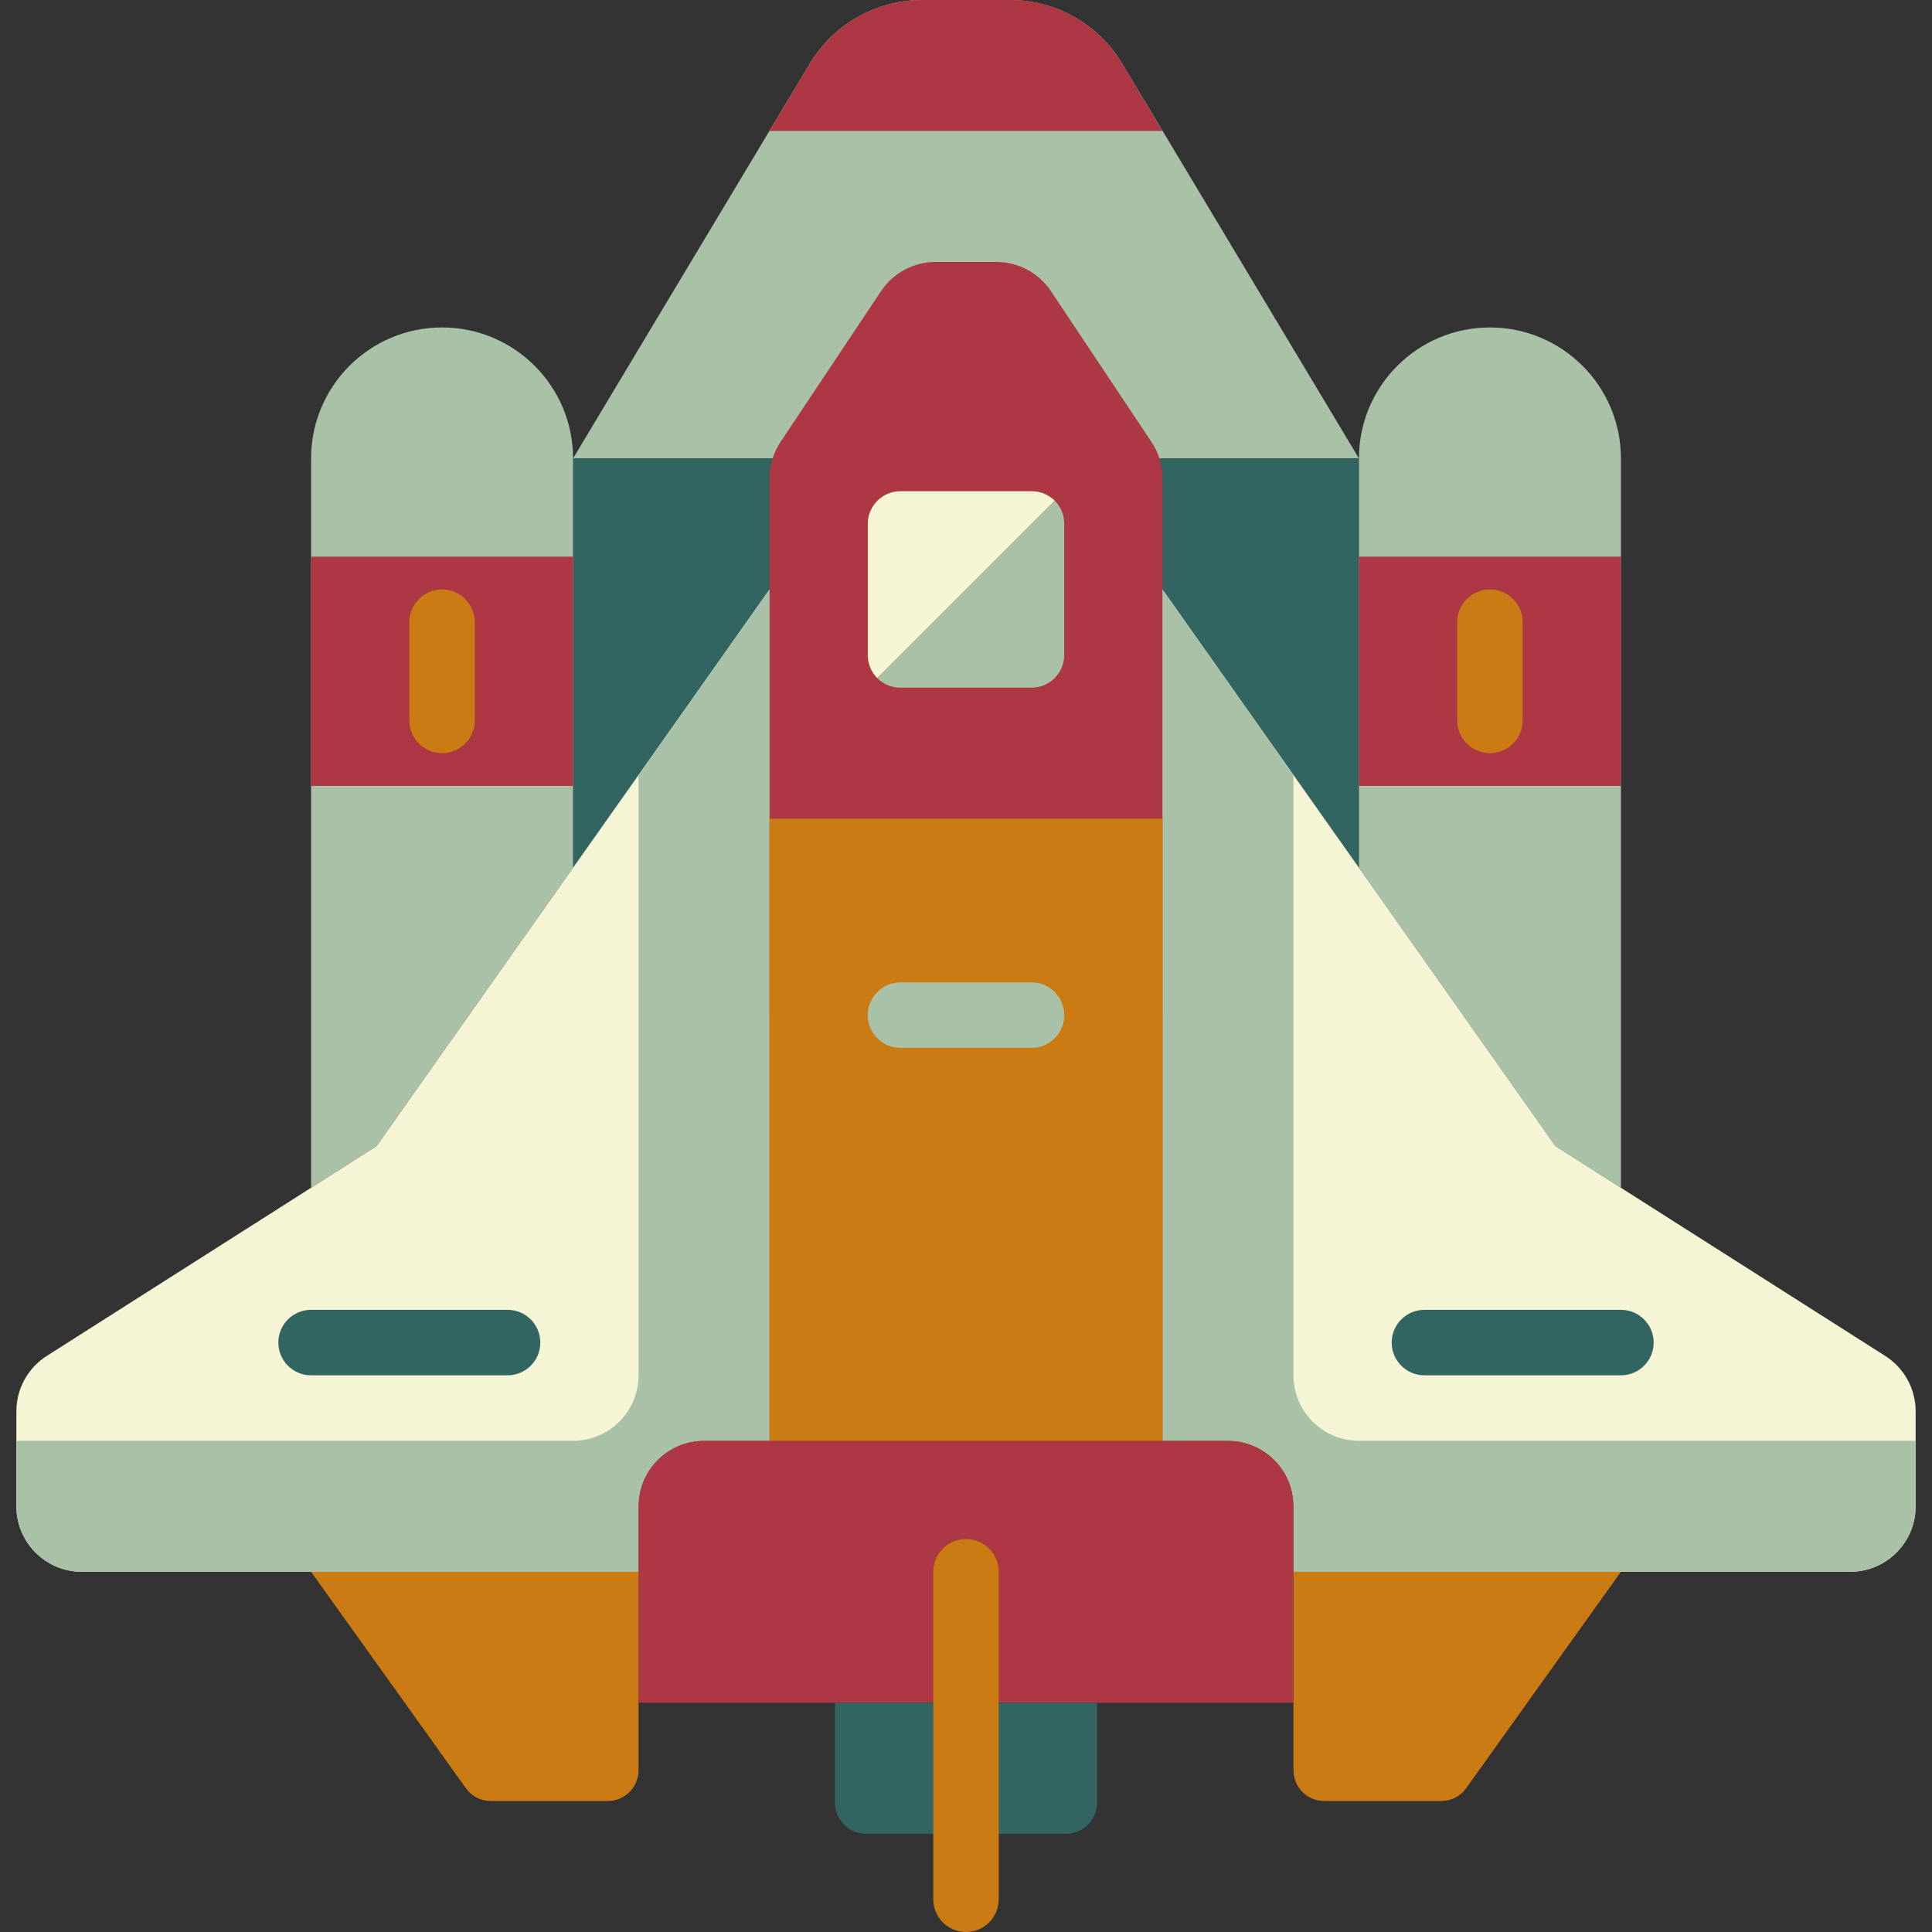 <svg height="472pt" viewBox="-4 0 472 472" width="472pt" xmlns="http://www.w3.org/2000/svg"><rect x="-4" y="0" width="472" height="472" fill="#333333" stroke="none"/><path d="m280 112h48l-57.84-96.48c-5.801-9.656-16.254-15.551-27.52-15.52h-21.281c-11.266-.031-21.719 5.863-27.52 15.52l-57.84 96.48zm0 0" fill="#a9c1a7"/><path d="m136 112h192v136h-192zm0 0" fill="#326462"/><path d="m376 280 16 10.16v-178.16c0-17.672-14.328-32-32-32s-32 14.328-32 32v100zm0 0" fill="#a9c1a7"/><path d="m88 280 48-68v-100c0-17.672-14.328-32-32-32s-32 14.328-32 32v178.16zm0 0" fill="#a9c1a7"/><g fill="#ad3743"><path d="m328 136h64v56h-64zm0 0"/><path d="m72 136h64v56h-64zm0 0"/><path d="m242.641 0h-21.281c-11.266-.031-21.719 5.863-27.52 15.52l-9.84 16.48h96l-9.84-16.48c-5.801-9.656-16.254-15.551-27.52-15.52zm0 0"/></g><path d="m376 280-96-136v208h16c8.836 0 16 7.164 16 16v16h136c8.836 0 16-7.164 16-16v-23.121c.039-5.555-2.809-10.734-7.52-13.68zm0 0" fill="#f5f4d5"/><path d="m152 368c0-8.836 7.164-16 16-16h16v-208l-96 136-80.48 51.199c-4.711 2.945-7.559 8.125-7.52 13.68v23.121c0 8.836 7.164 16 16 16h136zm0 0" fill="#f5f4d5"/><path d="m136 352h-136v16c0 8.836 7.164 16 16 16h136v-16c0-8.836 7.164-16 16-16h16v-208l-32 45.359v146.641c0 8.836-7.164 16-16 16zm0 0" fill="#a9c1a7"/><path d="m312 336v-146.641l-32-45.359v208h16c8.836 0 16 7.164 16 16v16h136c8.836 0 16-7.164 16-16v-16h-136c-8.836 0-16-7.164-16-16zm0 0" fill="#a9c1a7"/><path d="m168 352h128c8.836 0 16 7.164 16 16v48h-160v-48c0-8.836 7.164-16 16-16zm0 0" fill="#ad3743"/><path d="m200 416h64v24.48c0 4.152-3.367 7.52-7.52 7.52h-48.961c-4.152 0-7.52-3.367-7.52-7.52zm0 0" fill="#326462"/><path d="m144.48 440h-28.559c-2.457.016-4.762-1.184-6.16-3.199l-37.762-52.801h80v48.48c0 4.152-3.367 7.52-7.52 7.52zm0 0" fill="#ca7b14"/><path d="m319.52 440h28.562c2.453.016 4.758-1.184 6.16-3.199l37.758-52.801h-80v48.48c0 4.152 3.367 7.52 7.52 7.52zm0 0" fill="#ca7b14"/><path d="m280 352v-235.121c.008-3.191-.941-6.309-2.719-8.957l-24.48-36.723c-2.977-4.516-8.031-7.227-13.441-7.199h-14.719c-5.41-.027-10.465 2.684-13.441 7.199l-24.48 36.723c-1.777 2.648-2.727 5.766-2.719 8.957v235.121zm0 0" fill="#ad3743"/><path d="m248 120h-32c-4.418 0-8 3.582-8 8v32c-.012 2.125.824 4.172 2.32 5.68l43.359-43.359c-1.508-1.496-3.555-2.332-5.68-2.32zm0 0" fill="#f5f4d5"/><path d="m210.32 165.68c1.512 1.496 3.555 2.332 5.68 2.32h32c4.418 0 8-3.582 8-8v-32c.012-2.125-.82-4.172-2.32-5.68zm0 0" fill="#a9c1a7"/><path d="m184 200h96v152h-96zm0 0" fill="#ca7b14"/><path d="m104 184c-4.418 0-8-3.582-8-8v-24c0-4.418 3.582-8 8-8s8 3.582 8 8v24c0 4.418-3.582 8-8 8zm0 0" fill="#ca7b14"/><path d="m360 184c-4.418 0-8-3.582-8-8v-24c0-4.418 3.582-8 8-8s8 3.582 8 8v24c0 4.418-3.582 8-8 8zm0 0" fill="#ca7b14"/><path d="m120 336h-48c-4.418 0-8-3.582-8-8s3.582-8 8-8h48c4.418 0 8 3.582 8 8s-3.582 8-8 8zm0 0" fill="#326462"/><path d="m392 336h-48c-4.418 0-8-3.582-8-8s3.582-8 8-8h48c4.418 0 8 3.582 8 8s-3.582 8-8 8zm0 0" fill="#326462"/><path d="m232 472c-4.418 0-8-3.582-8-8v-80c0-4.418 3.582-8 8-8s8 3.582 8 8v80c0 4.418-3.582 8-8 8zm0 0" fill="#ca7b14"/><path d="m248 256h-32c-4.418 0-8-3.582-8-8s3.582-8 8-8h32c4.418 0 8 3.582 8 8s-3.582 8-8 8zm0 0" fill="#a9c1a7"/></svg>